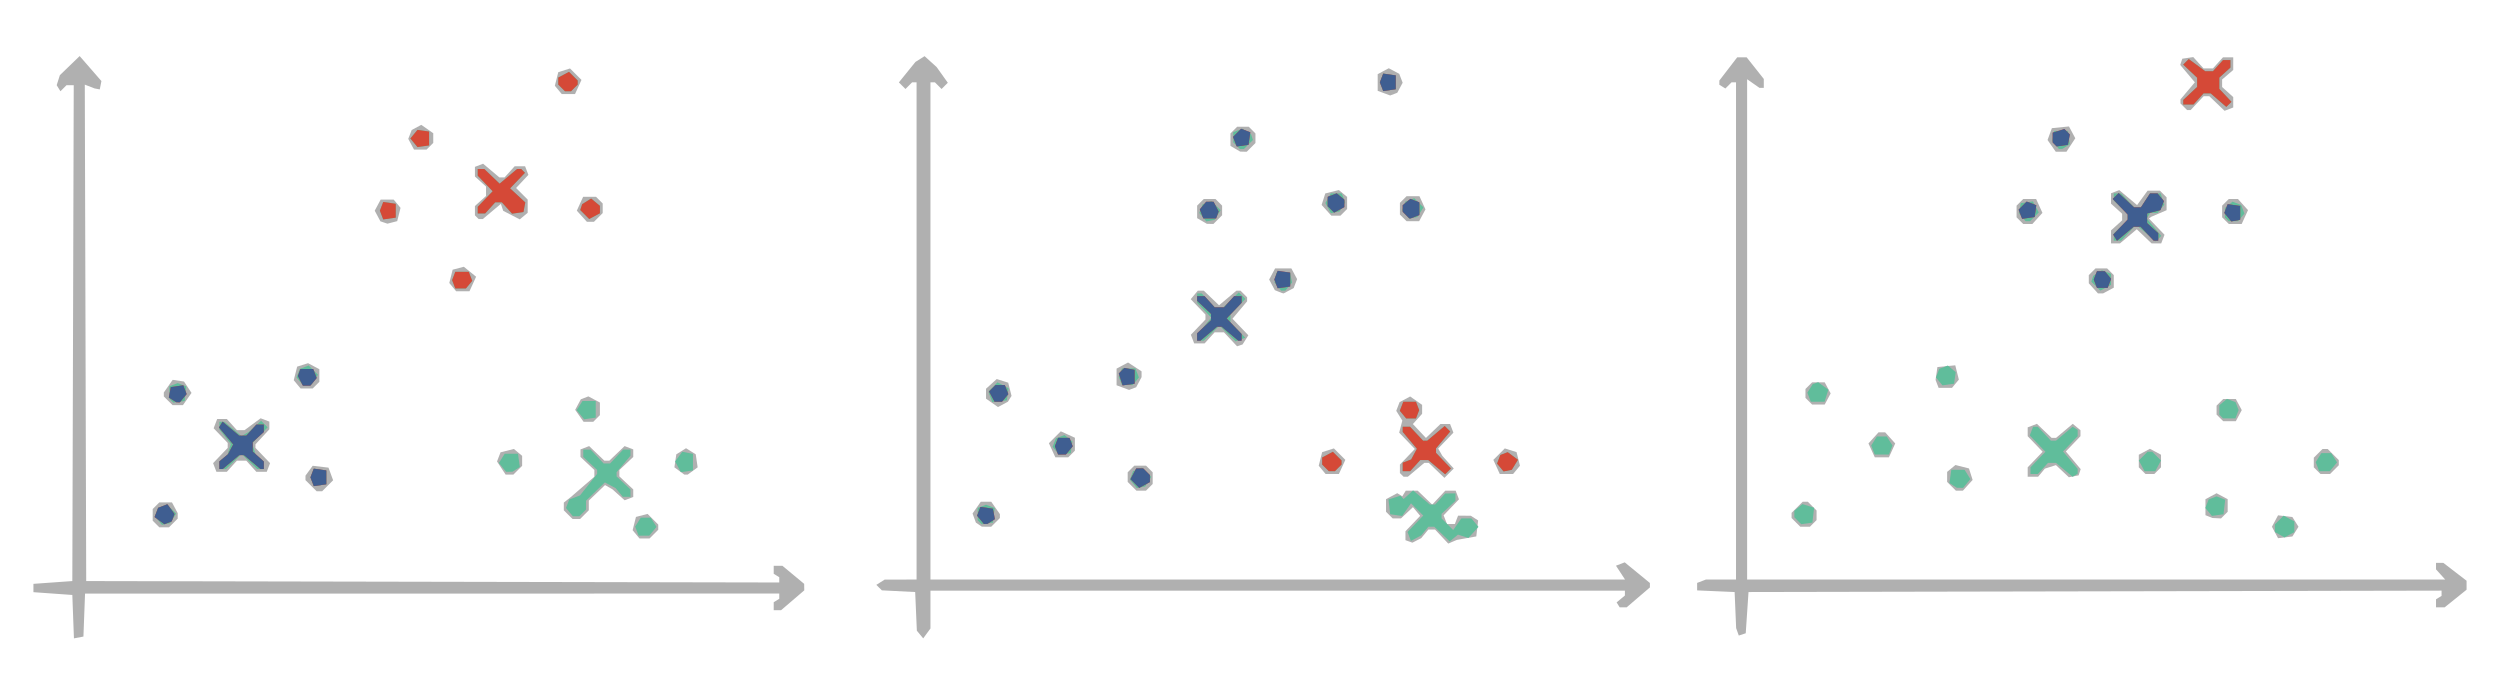 <?xml version="1.0" encoding="UTF-8" standalone="no"?>
<!-- Created with Inkscape (http://www.inkscape.org/) -->

<svg
   version="1.1"
   id="svg2"
   width="900"
   height="250"
   viewBox="0 0 900 250"
   sodipodi:docname="localOpt.svg"
   inkscape:version="1.2.2 (732a01da63, 2022-12-09)"
   xmlns:inkscape="http://www.inkscape.org/namespaces/inkscape"
   xmlns:sodipodi="http://sodipodi.sourceforge.net/DTD/sodipodi-0.dtd"
   xmlns="http://www.w3.org/2000/svg"
   xmlns:svg="http://www.w3.org/2000/svg">
  <defs
     id="defs6" />
  <sodipodi:namedview
     id="namedview4"
     pagecolor="#505050"
     bordercolor="#ffffff"
     borderopacity="1"
     inkscape:showpageshadow="0"
     inkscape:pageopacity="0"
     inkscape:pagecheckerboard="1"
     inkscape:deskcolor="#505050"
     showgrid="false"
     inkscape:zoom="1.5615672"
     inkscape:cx="349.96894"
     inkscape:cy="23.694146"
     inkscape:window-width="1920"
     inkscape:window-height="1017"
     inkscape:window-x="1912"
     inkscape:window-y="32"
     inkscape:window-maximized="1"
     inkscape:current-layer="g8" />
  <g
     inkscape:groupmode="layer"
     inkscape:label="Image"
     id="g8"
     transform="translate(290.931,-316.551)">
    <g
       id="g2165"
       transform="translate(12.034,20.185)">
      <path
         style="fill:#b0b0b0"
         d="m -101.983,328.729 -1.234,-1.487 0.614,-2.446 0.614,-2.446 2.115,-0.671 2.115,-0.671 2.062,2.062 2.062,2.062 -1.158,2.542 -1.158,2.542 h -2.399 -2.399 z"
         id="path1070" />
      <path
         style="fill:#b0b0b0"
         d="m -154.955,348.289 -1.032,-1.928 0.614,-1.6 0.614,-1.6 1.728,-0.925 1.728,-0.925 2.155,1.509 2.155,1.509 v 1.743 1.743 l -1.2,1.2 -1.2,1.2 h -2.265 -2.265 z"
         id="path1068" />
      <path
         style="fill:#b0b0b0"
         d="m -131.327,374.55 -0.667,-0.667 v -1.678 -1.678 l 2,-1.81 2,-1.81 v -1.69 -1.69 l -2,-1.81 -2,-1.81 v -1.738 -1.738 l 1.473,-0.565 1.473,-0.565 2.921,2.458 2.921,2.458 h 0.951 0.951 l 1.81,-2 1.81,-2 h 1.876 1.876 l 0.595,1.551 0.595,1.551 -2.216,2.359 -2.216,2.359 2.09,2.09 2.09,2.09 v 2.378 2.378 l -1.428,1.185 -1.428,1.185 -2.981,-1.542 -2.981,-1.542 -0.418,-1.255 -0.418,-1.255 -3.249,2.734 -3.249,2.734 h -0.757 -0.757 z"
         id="path1066" />
      <path
         style="fill:#b0b0b0"
         d="m -93.498,374.212 -1.814,-2.004 1.137,-2.496 1.137,-2.496 h 2.321 2.321 l 1.2,1.2 1.2,1.2 v 1.729 1.729 l -1.571,1.571 -1.571,1.571 h -1.274 -1.274 z"
         id="path1064" />
      <path
         style="fill:#b0b0b0"
         d="m -164.755,376.466 -1.261,-0.424 -1.024,-1.913 -1.024,-1.913 1.07,-2 1.07,-2 h 2.342 2.342 l 1.234,1.487 1.234,1.487 -0.601,2.393 -0.601,2.393 -1.761,0.457 -1.761,0.457 z"
         id="path1062" />
      <path
         style="fill:#b0b0b0"
         d="m -139.983,399.729 -1.234,-1.487 0.601,-2.393 0.601,-2.393 2.015,-0.527 2.015,-0.527 2.21,1.79 2.21,1.79 -1.193,2.617 -1.193,2.617 h -2.399 -2.399 z"
         id="path1060" />
      <path
         style="fill:#b0b0b0"
         d="m -195.983,434.729 -1.234,-1.487 0.614,-2.446 0.614,-2.446 1.96,-0.622 1.96,-0.622 2.038,1.091 2.038,1.091 v 2.265 2.265 l -1.2,1.2 -1.2,1.2 h -2.178 -2.178 z"
         id="path1058" />
      <path
         style="fill:#b0b0b0"
         d="m -242.423,440.645 -1.571,-1.571 v -0.706 -0.706 l 1.597,-2.279 1.597,-2.279 2.039,0.307 2.039,0.307 1.351,2.046 1.351,2.046 -1.543,2.204 -1.543,2.204 h -1.872 -1.872 z"
         id="path1056" />
      <path
         style="fill:#b0b0b0"
         d="m -94.39,446.062 -1.509,-2.155 1.018,-1.902 1.018,-1.902 1.356,-0.521 1.356,-0.521 2.078,1.112 2.078,1.112 v 2.265 2.265 l -1.2,1.2 -1.2,1.2 h -1.743 -1.743 z"
         id="path1054" />
      <path
         style="fill:#b0b0b0"
         d="m -225.655,464.657 -0.599,-1.56 2.63,-2.745 2.63,-2.745 v -0.891 -0.891 l -2.531,-2.642 -2.531,-2.642 0.638,-1.663 0.638,-1.663 h 1.738 1.738 l 1.81,2 1.81,2 h 1.385 1.386 l 2.887,-2.135 2.887,-2.135 1.572,0.603 1.572,0.603 v 1.385 1.385 l -2.5,2.698 -2.5,2.698 v 0.644 0.644 l 2.63,2.745 2.63,2.745 -0.599,1.56 -0.599,1.56 h -1.876 -1.876 l -1.81,-2 -1.81,-2 h -1.69 -1.69 l -1.81,2 -1.81,2 h -1.876 -1.876 z"
         id="path1052" />
      <path
         style="fill:#b0b0b0"
         d="m -58.398,465.91 -1.786,-1.306 0.345,-2.342 0.345,-2.342 1.75,-1.097 1.75,-1.097 1.75,1.097 1.75,1.097 0.345,2.342 0.345,2.342 -1.786,1.306 -1.786,1.306 h -0.618 -0.618 z"
         id="path1050" />
      <path
         style="fill:#b0b0b0"
         d="m -122.494,464.857 -1.546,-2.359 0.633,-1.65 0.633,-1.65 2.403,-0.603 2.403,-0.603 1.487,1.234 1.487,1.234 v 1.806 1.806 l -1.571,1.571 -1.571,1.571 h -1.406 -1.406 z"
         id="path1048" />
      <path
         style="fill:#b0b0b0"
         d="m -190.994,471.216 -2,-2 v -0.809 -0.809 l 1.299,-1.777 1.299,-1.777 2.843,0.336 2.843,0.336 0.834,2.274 0.834,2.274 -1.976,1.976 -1.976,1.976 h -1 -1 z"
         id="path1046" />
      <path
         style="fill:#b0b0b0"
         d="m -98.423,481.645 -1.571,-1.571 v -1.389 -1.389 l 1.25,-0.989 1.25,-0.989 4.25,-3.667 4.25,-3.667 v -1.209 -1.209 l -2.5,-2.349 -2.5,-2.349 v -1.357 -1.357 l 1.56,-0.599 1.56,-0.599 2.745,2.63 2.745,2.63 h 0.891 0.891 l 2.745,-2.63 2.745,-2.63 1.56,0.599 1.56,0.599 v 1.357 1.357 l -2.5,2.349 -2.5,2.349 v 1.151 1.151 l 2.5,2.349 2.5,2.349 v 1.357 1.357 l -1.551,0.595 -1.551,0.595 -2.199,-1.978 -2.199,-1.978 -1.331,-0.758 -1.331,-0.758 -2.919,2.796 -2.919,2.796 v 1.741 1.741 l -1.571,1.571 -1.571,1.571 h -1.357 -1.357 z"
         id="path1044" />
      <path
         style="fill:#b0b0b0"
         d="m -246.794,485.016 -1.2,-1.2 v -2.1 -2.1 l 1.2,-1.2 1.2,-1.2 h 2.265 2.265 l 1.035,1.934 1.035,1.934 v 0.994 0.994 l -1.571,1.571 -1.571,1.571 h -1.729 -1.729 z"
         id="path1042" />
      <path
         style="fill:#b0b0b0"
         d="m -73.983,488.729 -1.234,-1.487 0.601,-2.393 0.601,-2.393 2.085,-0.545 2.085,-0.545 1.926,1.926 1.926,1.926 v 0.929 0.929 l -1.571,1.571 -1.571,1.571 h -1.806 -1.806 z"
         id="path1040" />
      <path
         style="fill:#b0b0b0"
         d="m -276.638,518.366 -0.293,-7.815 -7,-0.5 -7,-0.5 v -1.5 -1.5 l 7,-0.5 7,-0.5 0.255,-89.25 0.255,-89.25 h -1.305 -1.305 l -1.087,1.087 -1.087,1.087 -0.677,-1.096 -0.677,-1.096 0.572,-1.802 0.572,-1.802 3.562,-3.439 3.562,-3.439 3.916,4.5 3.916,4.5 -0.295,1.5 -0.295,1.5 -0.941,-0.176 -0.941,-0.176 -1.755,-0.683 -1.755,-0.683 0.255,89.359 0.255,89.359 124.75,0.254 124.75,0.254 v -0.945 -0.945 l -1,-0.618 -1,-0.618 v -1.441 -1.441 h 1.567 1.567 l 3.915,3.25 3.915,3.25 0.018,1.172 0.018,1.172 -4.18,3.578 -4.18,3.578 h -1.32 -1.32 v -1.441 -1.441 l 1,-0.618 1,-0.618 v -0.941 -0.941 H -147.389 -272.347 l -0.292,7.739 -0.292,7.739 -1.707,0.326 -1.707,0.326 -0.293,-7.815 z"
         id="path1038" />
      <path
         style="fill:#b0b0b0"
         d="M 195.25,329.901 193,329.064 v -2.997 -2.997 L 195,322 l 2,-1.07 1.882,1.007 1.882,1.007 0.614,1.6 0.614,1.6 -0.969,1.81 -0.969,1.81 -1.278,0.486 -1.278,0.486 z"
         id="path1036" />
      <path
         style="fill:#b0b0b0"
         d="m 483.2,334.8 -1.2,-1.2 v -0.723 -0.723 l 2.589,-3.077 2.589,-3.077 -2.63,-3.126 -2.63,-3.126 0.37,-1.124 0.37,-1.124 1.977,-0.294 1.977,-0.294 1.85,2.044 L 490.31,321 H 492 h 1.69 l 1.81,-2 1.81,-2 H 499.155 501 v 2.278 2.278 l -2,1.712 -2,1.712 v 1.355 1.355 l 2,1.81 2,1.81 v 1.876 1.876 l -1.56,0.599 -1.56,0.599 -2.745,-2.63 L 492.391,331 h -1.021 -1.021 L 488,333.5 485.651,336 H 485.026 484.4 Z"
         id="path1034" />
      <path
         style="fill:#b0b0b0"
         d="m 435.632,348.885 -1.482,-2.115 0.783,-2.135 0.783,-2.135 3.076,-0.308 3.076,-0.308 1.138,2.125 1.138,2.125 -1.594,2.433 L 440.954,351 h -1.92 -1.92 z"
         id="path1032" />
      <path
         style="fill:#b0b0b0"
         d="M 141.75,349.92 140,348.901 V 346.65 344.4 l 1.2,-1.2 1.2,-1.2 h 2.1 2.1 l 1.2,1.2 1.2,1.2 v 1.729 1.729 l -1.571,1.571 -1.571,1.571 -1.179,-0.03 -1.179,-0.03 -1.75,-1.019 z"
         id="path1030" />
      <path
         style="fill:#b0b0b0"
         d="m 174.565,372.072 -1.745,-1.928 0.657,-2.069 0.657,-2.069 2.446,-0.614 2.446,-0.614 1.487,1.234 1.487,1.234 v 2.178 2.178 l -1.2,1.2 -1.2,1.2 h -1.645 -1.645 z"
         id="path1028" />
      <path
         style="fill:#b0b0b0"
         d="m 202.2,374.8 -1.2,-1.2 v -2.1 -2.1 l 1.2,-1.2 1.2,-1.2 h 2.321 2.321 l 1.081,2.374 1.081,2.373 -1.138,2.127 L 207.93,376 H 205.665 203.4 Z"
         id="path1026" />
      <path
         style="fill:#b0b0b0"
         d="m 498.2,375.8 -1.2,-1.2 v -2.1 -2.1 l 1.2,-1.2 1.2,-1.2 h 1.645 1.645 l 1.814,2.004 1.814,2.004 -1.137,2.496 L 504.043,377 H 501.721 499.4 Z"
         id="path1024" />
      <path
         style="fill:#b0b0b0"
         d="m 424.2,375.8 -1.2,-1.2 v -2.1 -2.1 l 1.2,-1.2 1.2,-1.2 h 2.321 2.321 l 1.137,2.496 1.137,2.496 -1.814,2.004 L 428.69,377 H 427.045 425.4 Z"
         id="path1022" />
      <path
         style="fill:#b0b0b0"
         d="M 129.75,375.92 128,374.901 V 372.65 370.4 l 1.2,-1.2 1.2,-1.2 h 2.1 2.1 l 1.2,1.2 1.2,1.2 v 1.729 1.729 l -1.571,1.571 -1.571,1.571 -1.179,-0.03 -1.179,-0.03 -1.75,-1.019 z"
         id="path1020" />
      <path
         style="fill:#b0b0b0"
         d="m 457,381.655 v -2.345 l 2,-1.81 2,-1.81 V 374.5 373.31 l -2,-1.81 -2,-1.81 v -1.876 -1.876 l 1.485,-0.57 1.485,-0.57 3.207,2.698 3.207,2.698 1.892,-2.597 1.892,-2.597 h 2.217 2.217 l 1.2,1.2 1.2,1.2 v 2.321 2.321 l -2.75,1.181 -2.75,1.181 -0.427,0.308 -0.427,0.308 2.807,2.93 2.807,2.93 -0.599,1.56 -0.599,1.56 h -1.727 -1.727 l -2.665,-2.553 -2.665,-2.553 -3.034,2.553 L 460.211,384 H 458.606 457 Z"
         id="path1018" />
      <path
         style="fill:#b0b0b0"
         d="M 450.655,400.171 449,398.343 V 396.871 395.4 l 1.2,-1.2 1.2,-1.2 h 2.1 2.1 l 1.2,1.2 1.2,1.2 v 2.265 2.265 l -1.934,1.035 L 454.131,402 h -0.911 -0.911 z"
         id="path1016" />
      <path
         style="fill:#b0b0b0"
         d="m 157.239,401.334 -1.261,-0.508 -1.024,-1.913 L 153.93,397 155,395 l 1.07,-2 H 159 h 2.93 l 1.032,1.928 1.032,1.928 -0.614,1.6 -0.614,1.6 -1.817,0.972 -1.817,0.972 -0.316,-0.079 -0.316,-0.079 -1.261,-0.508 z"
         id="path1014" />
      <path
         style="fill:#b0b0b0"
         d="M 140.018,418.519 137.651,416 h -1.671 -1.671 l -1.81,2 -1.81,2 h -1.876 -1.876 l -0.599,-1.56 -0.599,-1.56 2.63,-2.745 L 131,411.391 V 410.5 409.609 l -2.652,-2.769 -2.652,-2.769 1.275,-1.536 1.275,-1.536 h 1.073 1.073 l 2.75,2.635 2.75,2.635 3.131,-2.635 L 142.153,401 h 0.723 0.723 l 1.2,1.2 1.2,1.2 v 0.723 0.723 l -2.635,3.131 -2.635,3.131 2.857,2.982 2.857,2.982 -1.043,1.654 -1.043,1.654 -0.986,0.329 -0.986,0.329 z"
         id="path1012" />
      <path
         style="fill:#b0b0b0"
         d="m 394.39,434.573 -0.548,-1.427 0.329,-2.323 L 394.5,428.5 l 3.216,-0.311 3.216,-0.311 0.646,2.574 0.646,2.574 -1.234,1.487 L 399.755,436 h -2.409 -2.409 z"
         id="path1010" />
      <path
         style="fill:#b0b0b0"
         d="M 101.25,435.901 99,435.064 v -2.997 -2.997 l 2.067,-1.106 2.067,-1.106 2.433,1.594 2.433,1.594 v 1.043 1.043 l -0.972,1.817 -0.972,1.817 -1.278,0.486 -1.278,0.486 z"
         id="path1008" />
      <path
         style="fill:#b0b0b0"
         d="m 348.2,440.8 -1.2,-1.2 v -1.6 -1.6 l 1.2,-1.2 1.2,-1.2 h 2.265 2.265 l 1.07,2 1.07,2 -1.07,2 -1.07,2 H 351.665 349.4 Z"
         id="path1006" />
      <path
         style="fill:#b0b0b0"
         d="M 54.155,441.396 52,439.887 v -1.788 -1.788 l 1.928,-1.745 1.928,-1.745 2.069,0.657 2.069,0.657 0.596,2.377 0.596,2.377 -0.65,1.051 -0.65,1.051 -1.79,0.958 -1.79,0.958 z"
         id="path1004" />
      <path
         style="fill:#b0b0b0"
         d="m 496.2,446.8 -1.2,-1.2 v -1.6 -1.6 l 1.2,-1.2 1.2,-1.2 h 2.265 2.265 l 1.07,2 1.07,2 -1.07,2 -1.07,2 H 499.665 497.4 Z"
         id="path1002" />
      <path
         style="fill:#b0b0b0"
         d="m 370.82,458.504 -1.137,-2.496 1.814,-2.004 1.814,-2.004 h 1.19 1.19 l 1.814,2.004 1.814,2.004 -1.137,2.496 -1.137,2.496 H 374.5 371.957 Z"
         id="path1000" />
      <path
         style="fill:#b0b0b0"
         d="m 75.799,458.458 -1.158,-2.542 2.137,-2.137 2.137,-2.137 2.542,1.158 L 84,453.957 v 2.321 2.321 l -1.2,1.2 -1.2,1.2 h -2.321 -2.321 z"
         id="path998" />
      <path
         style="fill:#b0b0b0"
         d="m 531.2,465.8 -1.2,-1.2 v -1.729 -1.729 l 1.571,-1.571 L 533.143,458 H 534.071 535 l 2,2 2,2 v 0.929 0.929 l -1.571,1.571 L 535.857,467 H 534.129 532.4 Z"
         id="path996" />
      <path
         style="fill:#b0b0b0"
         d="m 468.2,465.8 -1.2,-1.2 v -2.265 -2.265 L 469,459 l 2,-1.07 2,1.07 2,1.07 v 2.265 2.265 l -1.2,1.2 -1.2,1.2 h -1.6 -1.6 z"
         id="path994" />
      <path
         style="fill:#b0b0b0"
         d="m 235.799,464.458 -1.158,-2.542 2.062,-2.062 2.062,-2.062 2.115,0.671 2.115,0.671 0.614,2.446 0.614,2.446 -1.234,1.487 L 241.755,467 h -2.399 -2.399 z"
         id="path992" />
      <path
         style="fill:#b0b0b0"
         d="m 173.011,465.513 -1.234,-1.487 0.614,-2.446 0.614,-2.446 2.115,-0.671 2.115,-0.671 2.062,2.062 2.062,2.062 -1.158,2.542 L 179.043,467 h -2.399 -2.399 z"
         id="path990" />
      <path
         style="fill:#b0b0b0"
         d="m 427,466.305 v -1.695 l 2.687,-2.805 L 432.374,459 429.687,456.195 427,453.391 v -1.588 -1.588 l 1.663,-0.638 1.663,-0.638 2.642,2.531 2.642,2.531 h 0.801 0.801 l 3.006,-2.53 3.006,-2.53 1.388,1.152 1.388,1.152 v 1.073 1.073 l -2.635,2.75 -2.635,2.75 2.676,3.18 2.676,3.18 -0.374,1.124 -0.374,1.124 -1.756,0.341 -1.756,0.341 -2.326,-2.185 -2.326,-2.185 -1.995,0.633 -1.995,0.633 -1.213,1.461 L 430.755,468 H 428.878 427 Z"
         id="path988" />
      <path
         style="fill:#b0b0b0"
         d="M 201.667,467.333 201,466.667 v -1.529 -1.529 l 2.687,-2.805 2.687,-2.805 -2.819,-2.942 -2.819,-2.942 0.568,-2.173 0.568,-2.173 -1.094,-1.752 -1.094,-1.752 0.601,-1.567 0.601,-1.567 1.902,-1.018 1.902,-1.018 2.155,1.509 2.155,1.509 v 1.615 1.615 l -1.664,1.839 -1.664,1.839 2.349,2.5 2.349,2.5 2.62,-2.511 L 215.609,449 h 1.727 1.727 l 0.599,1.56 0.599,1.56 -2.739,2.859 -2.739,2.859 0.758,1.331 0.758,1.331 2.045,2.271 2.045,2.271 -1.68,1.68 -1.68,1.68 -2.819,-2.7 L 211.391,463 h -0.801 -0.801 l -2.971,2.5 -2.971,2.5 h -0.757 -0.757 z"
         id="path986" />
      <path
         style="fill:#b0b0b0"
         d="M 399.571,471.429 398,469.857 v -1.806 -1.806 l 1.487,-1.234 1.487,-1.234 2.446,0.614 2.446,0.614 0.657,2.069 0.657,2.069 -1.745,1.928 L 403.69,473 h -1.274 -1.274 z"
         id="path984" />
      <path
         style="fill:#b0b0b0"
         d="M 104.571,471.429 103,469.857 V 468.129 466.4 l 1.2,-1.2 1.2,-1.2 h 2.1 2.1 l 1.2,1.2 1.2,1.2 v 2.1 2.1 l -1.2,1.2 -1.2,1.2 h -1.729 -1.729 z"
         id="path982" />
      <path
         style="fill:#b0b0b0"
         d="M 492.25,482.338 491,481.833 v -2.881 -2.881 L 493,475 l 2,-1.07 2,1.07 2,1.07 v 2.265 2.265 l -1.2,1.2 -1.2,1.2 -1.55,-0.079 -1.55,-0.079 -1.25,-0.504 z"
         id="path980" />
      <path
         style="fill:#b0b0b0"
         d="M 343.571,484.429 342,482.857 V 481.929 481 l 2,-2 2,-2 h 0.929 0.929 l 1.571,1.571 1.571,1.571 v 1.729 1.729 l -1.2,1.2 -1.2,1.2 h -1.729 -1.729 z"
         id="path978" />
      <path
         style="fill:#b0b0b0"
         d="M 49.427,485.235 48.354,484.5 l -0.602,-1.635 -0.602,-1.635 1.481,-2.115 L 50.113,477 H 52 53.887 l 1.557,2.223 L 57,481.445 v 0.706 0.706 L 55.429,484.429 53.857,486 52.179,485.985 50.5,485.969 Z"
         id="path976" />
      <path
         style="fill:#b0b0b0"
         d="M 516.032,488.06 514.93,486 l 1.102,-2.06 1.102,-2.06 2.582,0.31 2.582,0.31 1.096,1.75 1.096,1.75 -1.096,1.75 -1.096,1.75 -2.582,0.31 -2.582,0.31 z"
         id="path974" />
      <path
         style="fill:#b0b0b0"
         d="M 204.25,491.282 203,490.833 v -1.612 -1.612 l 2.652,-2.769 2.652,-2.769 -1.303,-1.569 -1.303,-1.569 -2.164,2.033 L 201.371,483 H 199.886 198.4 l -1.2,-1.2 -1.2,-1.2 v -2.265 -2.265 l 2.021,-1.081 2.021,-1.081 0.91,0.563 0.91,0.563 0.628,-1.016 L 203.118,473 h 2.136 2.136 l 2.62,2.511 2.62,2.511 2.359,-2.511 L 217.349,473 h 1.857 1.857 l 0.599,1.56 0.599,1.56 L 219.5,479 l -2.76,2.881 0.599,1.56 0.599,1.56 h 1.424 1.424 l 0.576,-1.5 0.576,-1.5 2.281,0.015 2.281,0.015 1.33,0.843 1.33,0.843 -0.33,2.88 -0.33,2.88 -3.5,0.627 -3.5,0.627 -1.548,0.664 -1.548,0.664 -2.376,-2.529 -2.376,-2.529 h -1.203 -1.203 l -1.29,1.555 -1.29,1.555 -1.582,0.81 -1.582,0.81 -1.25,-0.448 z"
         id="path972" />
      <path
         style="fill:#b0b0b0"
         d="M 322.524,523.833 322.048,522.5 321.774,516 321.5,509.5 314.75,509.204 308,508.909 v -1.347 -1.347 l 1.582,-0.607 L 311.164,505 H 316.582 322 V 415.5 326 h -0.8 -0.8 l -1.113,1.113 -1.113,1.113 -1.087,-0.672 L 316,326.882 v -0.759 -0.759 l 3.214,-4.182 L 322.428,317 h 1.702 1.702 l 3.084,3.894 L 332,324.788 V 326.394 328 h -0.777 -0.777 l -2.223,-1.557 L 326,324.887 V 414.943 505 H 451.655 577.31 L 575.655,503.171 574,501.343 V 500.171 499 h 1.318 1.318 l 4.182,3.214 4.182,3.214 v 1.619 1.619 l -3.941,3.167 L 577.117,515 H 575.559 574 v -1.441 -1.441 l 1,-0.618 1,-0.618 v -0.945 -0.945 L 451.25,509.246 326.5,509.5 l -0.5,7.421 -0.5,7.421 -1.249,0.412 -1.249,0.412 z"
         id="path970" />
      <path
         style="fill:#b0b0b0"
         d="M 28.248,524.799 27.101,523.417 26.8,516.458 26.5,509.5 l -6,-0.305 -6,-0.305 -0.992,-0.987 -0.992,-0.987 1.492,-0.943 L 15.5,505.031 21.25,505.015 27,505 V 415.5 326 h -0.8 -0.8 l -1.2,1.2 -1.2,1.2 -1.186,-1.186 -1.186,-1.186 2.981,-3.683 2.981,-3.683 1.646,-1.039 1.646,-1.039 2.166,1.958 2.166,1.958 2.015,2.827 2.015,2.827 -1.123,1.123 L 36,328.4 34.8,327.2 33.6,326 H 32.8 32 v 89.5 89.5 h 125.023 125.023 l -1.631,-2.49 -1.631,-2.49 1.575,-0.604 1.575,-0.604 4.533,3.715 4.533,3.715 v 0.802 0.802 l -4.18,3.578 L 282.64,515 h -1.261 -1.261 l -0.548,-0.887 -0.548,-0.887 1.489,-1.236 L 282,510.755 V 509.878 509 H 157 32 v 6.809 6.809 l -1.303,1.781 -1.303,1.781 z"
         id="path866" />
      <path
         style="fill:#60bd9b"
         d="m -100.794,328.016 -1.2,-1.2 v -1.265 -1.265 l 1.931,-1.033 1.931,-1.033 1.569,1.569 1.569,1.569 v 0.729 0.729 l -1.2,1.2 -1.2,1.2 h -1.1 -1.1 z"
         id="path1170" />
      <path
         style="fill:#60bd9b"
         d="m -153.954,347.765 -1.285,-1.548 1.285,-1.548 1.285,-1.548 2.087,0.298 2.088,0.298 v 2.5 2.5 l -2.088,0.298 -2.087,0.298 z"
         id="path1168" />
      <path
         style="fill:#60bd9b"
         d="m -130.994,372.021 v -1.195 l 2.687,-2.805 2.687,-2.805 -2.687,-2.805 -2.687,-2.805 v -1.195 -1.195 h 1.195 1.195 l 2.75,2.635 2.75,2.635 3.131,-2.635 3.131,-2.635 h 0.757 0.757 l 0.681,0.681 0.681,0.681 -2.682,2.799 -2.682,2.799 2.738,2.537 2.738,2.537 -0.33,1.733 -0.33,1.733 -2.045,0.294 -2.045,0.294 -1.85,-2.044 -1.85,-2.044 h -1.19 -1.19 l -1.81,2 -1.81,2 h -1.345 -1.345 z"
         id="path1166" />
      <path
         style="fill:#60bd9b"
         d="m -92.469,373.598 -1.614,-1.614 0.354,-1.062 0.354,-1.062 1.607,-1.013 1.607,-1.013 1.584,1.314 1.584,1.314 v 1.342 1.342 l -1.931,1.033 -1.931,1.033 z"
         id="path1164" />
      <path
         style="fill:#60bd9b"
         d="m -165.605,373.786 -0.603,-1.57 0.603,-1.57 0.603,-1.57 2.254,0.32 2.254,0.32 v 2.5 2.5 l -2.254,0.32 -2.254,0.32 z"
         id="path1162" />
      <path
         style="fill:#60bd9b"
         d="m -139.632,398.716 -0.576,-1.5 0.576,-1.5 0.576,-1.5 h 2.424 2.424 l 0.624,1.627 0.624,1.627 -1.14,1.373 -1.14,1.373 h -1.909 -1.909 z"
         id="path1160" />
      <path
         style="fill:#60bd9b"
         d="m -194.948,433.772 -1.27,-1.53 0.589,-1.535 0.589,-1.535 1.6,-0.614 1.6,-0.614 1.656,1.656 1.656,1.656 -1.09,1.731 -1.09,1.731 -1.485,0.293 -1.485,0.293 z"
         id="path1158" />
      <path
         style="fill:#60bd9b"
         d="m -241.285,440.592 -0.709,-0.709 v -2.226 -2.226 l 1.5,-0.576 1.5,-0.576 1.554,0.596 1.554,0.596 -0.304,2.622 -0.304,2.622 -2.041,0.292 -2.041,0.292 z"
         id="path1156" />
      <path
         style="fill:#60bd9b"
         d="m -94.024,445.681 -1.355,-1.632 1.051,-1.666 1.051,-1.666 h 2.391 2.391 v 3 3 l -2.088,0.298 -2.087,0.298 z"
         id="path1154" />
      <path
         style="fill:#60bd9b"
         d="m -223.994,463.839 v -1.378 l 1.461,-1.213 1.461,-1.213 0.608,-1.914 0.608,-1.914 -2.069,-2.63 -2.069,-2.63 v -1.365 -1.365 h 0.923 0.923 l 3.056,2.572 3.056,2.572 1.27,-0.72 1.27,-0.72 2.263,-2.038 2.263,-2.038 1.18,1.18 1.18,1.18 -2.791,2.913 -2.791,2.913 0.636,2.004 0.636,2.004 1.461,1.213 1.461,1.213 v 1.378 1.378 h -1.195 -1.195 l -2.805,-2.687 -2.805,-2.687 -2.805,2.687 -2.805,2.687 h -1.195 -1.195 z"
         id="path1152" />
      <path
         style="fill:#60bd9b"
         d="m -58.888,464.415 -1.029,-1.923 1.277,-1.747 1.277,-1.747 1.934,0.372 1.934,0.372 v 2.986 2.986 l -2.182,0.311 -2.182,0.311 z"
         id="path1150" />
      <path
         style="fill:#60bd9b"
         d="m -122.064,464.632 -1.314,-1.584 1.051,-1.666 1.051,-1.666 h 2.391 2.391 l 0.337,2.387 0.337,2.387 -1.337,0.848 -1.337,0.848 -1.128,0.015 -1.128,0.015 -1.314,-1.584 z"
         id="path1148" />
      <path
         style="fill:#60bd9b"
         d="m -190.605,469.786 -0.603,-1.57 0.603,-1.57 0.603,-1.57 2.254,0.32 2.254,0.32 v 2.5 2.5 l -2.254,0.32 -2.254,0.32 z"
         id="path1146" />
      <path
         style="fill:#60bd9b"
         d="m -97.983,480.729 -1.234,-1.487 0.59,-1.537 0.59,-1.537 1.938,-0.726 1.938,-0.726 3.085,-3.888 3.085,-3.888 v -0.688 -0.688 l -2.5,-2.349 -2.5,-2.349 v -1.326 -1.326 h 1.326 1.326 l 2.349,2.5 2.349,2.5 h 1.151 1.151 l 2.349,-2.5 2.349,-2.5 h 1.326 1.326 v 1.106 1.106 l -2.5,2.971 -2.5,2.971 v 0.749 0.749 l 2.5,2.349 2.5,2.349 v 1.326 1.326 h -1.378 -1.378 l -1.29,-1.555 -1.29,-1.555 -1.939,-1.038 -1.939,-1.038 -3.393,3.289 -3.393,3.289 v 1.604 1.604 l -1.2,1.2 -1.2,1.2 h -1.178 -1.178 z"
         id="path1144" />
      <path
         style="fill:#60bd9b"
         d="m -245.948,483.772 -1.27,-1.53 0.589,-1.535 0.589,-1.535 1.6,-0.614 1.6,-0.614 1.656,1.656 1.656,1.656 -1.09,1.731 -1.09,1.731 -1.485,0.293 -1.485,0.293 z"
         id="path1142" />
      <path
         style="fill:#60bd9b"
         d="m -73.685,487.58 -0.628,-1.636 1.018,-1.614 1.018,-1.614 h 1.782 1.782 l 1.051,1.666 1.051,1.666 -1.314,1.584 -1.314,1.584 h -1.909 -1.909 z"
         id="path1140" />
      <path
         style="fill:#60bd9b"
         d="M 194.389,327.57 193.786,326 l 0.603,-1.57 0.603,-1.57 2.254,0.32 L 199.5,323.5 v 2.5 2.5 l -2.254,0.32 -2.254,0.32 z"
         id="path1138" />
      <path
         style="fill:#60bd9b"
         d="M 495.694,332.43 492.888,330 h -1.289 -1.289 l -1.81,2 -1.81,2 H 484.845 483 v -0.826 -0.826 L 485.5,330 488,327.651 V 326 324.349 l -2.513,-2.361 -2.513,-2.361 1.006,-1.006 1.006,-1.006 2.966,2.193 2.966,2.193 h 1.386 1.385 l 1.81,-2 1.81,-2 H 498.655 500 v 1.345 1.345 l -2,1.81 -2,1.81 v 2.031 2.031 l 2.187,2.328 2.187,2.328 -0.937,0.917 -0.937,0.917 z"
         id="path1136" />
      <path
         style="fill:#60bd9b"
         d="m 437.04,348.548 -1.205,-1.452 0.346,-1.798 0.346,-1.798 h 2.486 2.486 l 0.337,2.387 0.337,2.387 -1.337,0.848 -1.337,0.848 -0.628,0.015 -0.628,0.015 -1.205,-1.452 z"
         id="path1134" />
      <path
         style="fill:#60bd9b"
         d="m 142.2,348.8 -1.2,-1.2 v -1.831 -1.831 l 1.636,-0.628 1.636,-0.628 1.555,0.981 1.555,0.981 0.354,1.062 0.354,1.062 -1.616,1.616 L 144.857,350 H 144.129 143.4 Z"
         id="path1132" />
      <path
         style="fill:#60bd9b"
         d="m 175.152,371.284 -0.983,-1.836 0.965,-1.724 0.965,-1.724 h 1.982 1.982 l 0.628,1.636 0.628,1.636 -1.016,1.614 -1.016,1.614 -1.575,0.31 -1.575,0.31 z"
         id="path1130" />
      <path
         style="fill:#60bd9b"
         d="m 203.046,373.555 -1.27,-1.53 0.589,-1.535 0.589,-1.535 1.6,-0.614 1.6,-0.614 1.656,1.656 1.656,1.656 -1.09,1.731 -1.09,1.731 -1.485,0.293 -1.485,0.293 z"
         id="path1128" />
      <path
         style="fill:#60bd9b"
         d="M 498.667,375.333 498,374.666 v -1.711 -1.711 l 1.373,-1.14 1.373,-1.14 1.549,0.595 1.549,0.595 0.595,1.549 0.595,1.549 -1.14,1.373 -1.14,1.373 h -1.711 -1.711 z"
         id="path1126" />
      <path
         style="fill:#60bd9b"
         d="m 425.04,374.548 -1.205,-1.452 0.343,-1.798 0.343,-1.798 2.172,-0.311 2.172,-0.311 1.066,1.991 1.066,1.991 -1.569,1.569 -1.569,1.569 h -0.806 -0.806 z"
         id="path1124" />
      <path
         style="fill:#60bd9b"
         d="m 130.046,374.556 -1.27,-1.53 0.589,-1.535 0.589,-1.535 1.6,-0.614 1.6,-0.614 1.656,1.656 1.656,1.656 -1.09,1.731 -1.09,1.731 -1.485,0.293 -1.485,0.293 z"
         id="path1122" />
      <path
         style="fill:#60bd9b"
         d="m 458,381.674 v -1.326 L 460.5,378 463,375.651 V 374.5 373.349 L 460.5,371 458,368.651 V 367.326 366 h 1.326 1.326 l 2.349,2.5 2.349,2.5 h 1.211 1.211 l 1.638,-2.5 1.638,-2.5 h 1.91 1.91 l 0.65,2.048 0.65,2.048 -1.205,1.452 L 473.755,373 h -1.319 -1.319 l -0.631,1.02 -0.631,1.02 2.628,3.123 2.628,3.123 -0.996,0.996 -0.996,0.996 -3.137,-2.64 L 466.847,378 h -0.749 -0.749 L 463,380.5 460.651,383 H 459.326 458 Z"
         id="path1120" />
      <path
         style="fill:#60bd9b"
         d="m 451.525,399.382 -1.614,-1.614 0.354,-1.062 0.354,-1.062 1.555,-0.981 1.555,-0.981 1.636,0.628 1.636,0.628 v 1.996 1.996 l -1.931,1.033 -1.931,1.033 z"
         id="path1118" />
      <path
         style="fill:#60bd9b"
         d="m 157.04,399.548 -1.205,-1.452 0.346,-1.798 0.346,-1.798 H 159 h 2.473 l 0.346,1.798 0.346,1.798 -1.205,1.452 L 159.755,401 H 159 158.245 Z"
         id="path1116" />
      <path
         style="fill:#60bd9b"
         d="m 128,417.894 v -1.106 l 2.553,-3.034 2.553,-3.034 -2.553,-2.665 L 128,405.391 V 403.695 402 h 0.826 0.826 l 2.349,2.5 2.349,2.5 h 1.521 1.521 l 2.811,-2.693 2.811,-2.693 1.187,1.187 1.187,1.187 -2.693,2.811 L 140,409.609 V 411 v 1.391 l 2.659,2.775 2.659,2.775 -1.718,0.659 -1.718,0.659 -2.94,-2.817 L 136,413.626 133.195,416.313 130.391,419 H 129.195 128 Z"
         id="path1114" />
      <path
         style="fill:#60bd9b"
         d="m 395.145,433.675 -1.18,-1.422 0.595,-1.549 0.595,-1.549 1.549,-0.595 1.549,-0.595 1.422,1.18 1.421,1.18 -0.298,2.087 L 400.5,434.5 l -2.088,0.298 -2.087,0.298 z"
         id="path1112" />
      <path
         style="fill:#60bd9b"
         d="m 100.362,433.5 -0.576,-1.5 0.576,-1.5 0.576,-1.5 h 2.424 2.424 l 0.624,1.627 0.624,1.627 -1.14,1.373 -1.14,1.373 h -1.909 -1.909 z"
         id="path1110" />
      <path
         style="fill:#60bd9b"
         d="m 348.309,439.364 -0.628,-1.636 0.981,-1.555 0.981,-1.555 0.969,-0.323 0.969,-0.323 1.832,1.34 1.832,1.34 -0.69,2.174 -0.69,2.174 h -2.464 -2.464 z"
         id="path1108" />
      <path
         style="fill:#60bd9b"
         d="M 53.628,439.472 53,437.836 v -0.347 -0.347 l 1.569,-1.569 1.569,-1.569 1.991,1.066 1.991,1.066 -0.311,2.182 L 59.5,440.5 l -2.622,0.304 -2.622,0.304 z"
         id="path1106" />
      <path
         style="fill:#60bd9b"
         d="M 496.667,446.333 496,445.667 v -1.711 -1.711 l 1.373,-1.14 1.373,-1.14 1.549,0.595 1.549,0.595 0.546,1.423 0.546,1.423 -0.576,1.5 -0.576,1.5 h -2.226 -2.226 z"
         id="path1104" />
      <path
         style="fill:#60bd9b"
         d="m 202.105,445.627 -1.14,-1.373 0.624,-1.627 L 202.214,441 h 2.286 2.286 l 0.576,1.5 0.576,1.5 -0.576,1.5 -0.576,1.5 h -1.771 -1.771 z"
         id="path1102" />
      <path
         style="fill:#60bd9b"
         d="m 371.309,458.364 -0.628,-1.636 1.018,-1.614 1.018,-1.614 h 1.782 1.782 l 1.018,1.614 1.018,1.614 -0.628,1.636 L 377.063,460 H 374.5 371.937 Z"
         id="path1100" />
      <path
         style="fill:#60bd9b"
         d="m 77.145,458.675 -1.18,-1.422 0.595,-1.549 0.595,-1.549 1.549,-0.595 1.549,-0.595 1.422,1.18 1.422,1.18 -0.298,2.087 L 82.5,459.5 l -2.088,0.298 -2.088,0.298 z"
         id="path1098" />
      <path
         style="fill:#60bd9b"
         d="m 531.309,464.364 -0.628,-1.636 1.018,-1.614 1.018,-1.614 h 1.782 1.782 l 1.051,1.666 1.051,1.666 -1.314,1.584 L 535.755,466 h -1.909 -1.909 z"
         id="path1096" />
      <path
         style="fill:#60bd9b"
         d="m 468.037,464.069 -1.033,-1.931 1.569,-1.569 L 470.143,459 H 471 h 0.857 l 1.569,1.569 1.569,1.569 -1.033,1.931 L 472.93,466 H 471 469.07 Z"
         id="path1094" />
      <path
         style="fill:#60bd9b"
         d="m 237.141,464.67 -1.175,-1.416 0.595,-1.549 0.595,-1.549 1.325,-0.509 1.325,-0.509 1.847,1.373 1.847,1.373 -1.107,1.809 -1.107,1.809 -1.485,0.293 -1.485,0.293 z"
         id="path1092" />
      <path
         style="fill:#60bd9b"
         d="m 174.2,464.8 -1.2,-1.2 v -1.265 -1.265 l 1.931,-1.033 1.931,-1.033 1.569,1.569 1.569,1.569 v 0.729 0.729 l -1.2,1.2 -1.2,1.2 h -1.1 -1.1 z"
         id="path1090" />
      <path
         style="fill:#60bd9b"
         d="M 214.249,464.556 211.211,462 h -1.451 -1.451 l -1.81,2 -1.81,2 H 203.345 202 v -1.531 -1.531 l 1.528,-0.586 1.528,-0.586 1.028,-1.921 1.028,-1.921 -2.556,-3.038 L 202,451.847 V 450.923 450 h 1.326 1.326 l 2.349,2.5 2.349,2.5 h 0.749 0.749 l 3.137,-2.64 3.137,-2.64 0.996,0.996 0.996,0.996 -2.556,3.038 L 214,457.789 v 0.801 0.801 l 2.693,2.811 2.693,2.811 -1.05,1.05 -1.05,1.05 z"
         id="path1088" />
      <path
         style="fill:#60bd9b"
         d="M 440.19,465.507 437.211,463 h -1.451 -1.451 l -1.81,2 -1.81,2 H 429.345 428 v -1.195 -1.195 l 2.687,-2.805 2.687,-2.805 -2.817,-2.94 -2.817,-2.94 0.599,-1.56 0.599,-1.56 h 0.857 0.857 l 2.349,2.5 2.349,2.5 h 0.931 0.931 l 2.979,-2.507 2.979,-2.507 0.915,0.566 0.915,0.566 v 1.136 1.136 l -2.635,2.75 -2.635,2.75 2.635,3.131 2.635,3.131 v 0.864 0.864 l -0.915,0.566 -0.915,0.566 z"
         id="path1086" />
      <path
         style="fill:#60bd9b"
         d="m 400.163,471.122 -1.337,-0.848 0.337,-2.387 L 399.5,465.5 h 2.391 2.391 l 1.051,1.666 1.051,1.666 -1.314,1.584 -1.314,1.584 -1.128,-0.015 -1.128,-0.015 -1.337,-0.848 z"
         id="path1084" />
      <path
         style="fill:#60bd9b"
         d="m 105.046,470.556 -1.27,-1.53 0.589,-1.535 0.589,-1.535 1.6,-0.614 1.6,-0.614 1.656,1.656 1.656,1.656 -1.09,1.731 -1.09,1.731 -1.485,0.293 -1.485,0.293 z"
         id="path1082" />
      <path
         style="fill:#60bd9b"
         d="m 492.145,480.675 -1.18,-1.422 0.595,-1.549 0.595,-1.549 1.423,-0.546 1.423,-0.546 1.554,0.596 1.554,0.596 -0.304,2.622 -0.304,2.622 -2.088,0.298 -2.087,0.298 z"
         id="path1080" />
      <path
         style="fill:#60bd9b"
         d="M 344.238,483.838 343,482.6 v -1.178 -1.178 l 1.452,-1.205 1.452,-1.205 2.106,0.668 2.106,0.668 -0.308,2.664 L 349.5,484.5 l -2.012,0.288 -2.012,0.288 z"
         id="path1078" />
      <path
         style="fill:#60bd9b"
         d="M 49.709,484.376 49,483.667 v -2.226 -2.226 l 1.5,-0.576 1.5,-0.576 1.554,0.596 1.554,0.596 -0.304,2.622 L 54.5,484.5 l -2.041,0.292 -2.041,0.292 z"
         id="path1076" />
      <path
         style="fill:#60bd9b"
         d="M 517.724,488.866 516,487.901 v -1.379 -1.379 l 1.569,-1.569 1.569,-1.569 1.931,1.033 1.931,1.033 V 486 v 1.93 l -1.776,0.95 -1.776,0.95 z"
         id="path1074" />
      <path
         style="fill:#60bd9b"
         d="m 204.355,489.483 -0.615,-1.603 2.834,-2.958 2.834,-2.958 -2.204,-2.204 -2.204,-2.204 -1.596,2.279 -1.596,2.279 -2.153,-0.307 L 197.5,481.5 l -0.308,-2.664 -0.308,-2.664 2.134,-0.677 2.134,-0.677 0.593,0.593 0.593,0.593 1.705,-1.543 1.705,-1.543 3.02,2.541 3.02,2.541 h 0.951 0.951 l 1.81,-2 1.81,-2 H 219.155 221 v 1.326 1.326 L 218.5,479 216,481.349 V 482.174 483 l 2.092,2.092 2.092,2.092 1.465,-2.092 L 223.113,483 h 1.821 1.821 l 1.26,1.519 1.26,1.519 -1.806,1.995 -1.806,1.995 -1.88,-0.597 -1.88,-0.597 -1.488,1.235 -1.488,1.235 -2.769,-2.652 L 213.391,486 h -1.073 -1.073 l -1.29,1.555 -1.29,1.555 -1.847,0.989 -1.847,0.989 z"
         id="path864" />
      <path
         style="fill:#d54937"
         d="m -100.794,328.016 -1.2,-1.2 v -1.265 -1.265 l 1.931,-1.033 1.931,-1.033 1.569,1.569 1.569,1.569 v 0.729 0.729 l -1.2,1.2 -1.2,1.2 h -1.1 -1.1 z"
         id="path1236" />
      <path
         style="fill:#d54937"
         d="m -153.954,347.765 -1.285,-1.548 1.285,-1.548 1.285,-1.548 2.087,0.298 2.088,0.298 v 2.5 2.5 l -2.088,0.298 -2.087,0.298 z"
         id="path1234" />
      <path
         style="fill:#d54937"
         d="m -130.994,372.021 v -1.195 l 2.687,-2.805 2.687,-2.805 -2.687,-2.805 -2.687,-2.805 v -1.195 -1.195 h 1.195 1.195 l 2.75,2.635 2.75,2.635 3.131,-2.635 3.131,-2.635 h 0.757 0.757 l 0.681,0.681 0.681,0.681 -2.682,2.799 -2.682,2.799 2.738,2.537 2.738,2.537 -0.33,1.733 -0.33,1.733 -2.045,0.294 -2.045,0.294 -1.85,-2.044 -1.85,-2.044 h -1.19 -1.19 l -1.81,2 -1.81,2 h -1.345 -1.345 z"
         id="path1232" />
      <path
         style="fill:#d54937"
         d="m -92.469,373.598 -1.614,-1.614 0.354,-1.062 0.354,-1.062 1.607,-1.013 1.607,-1.013 1.584,1.314 1.584,1.314 v 1.342 1.342 l -1.931,1.033 -1.931,1.033 z"
         id="path1230" />
      <path
         style="fill:#d54937"
         d="m -165.605,373.786 -0.603,-1.57 0.603,-1.57 0.603,-1.57 2.254,0.32 2.254,0.32 v 2.5 2.5 l -2.254,0.32 -2.254,0.32 z"
         id="path1228" />
      <path
         style="fill:#d54937"
         d="m -139.632,398.716 -0.576,-1.5 0.576,-1.5 0.576,-1.5 h 2.424 2.424 l 0.624,1.627 0.624,1.627 -1.14,1.373 -1.14,1.373 h -1.909 -1.909 z"
         id="path1226" />
      <path
         style="fill:#d54937"
         d="m -194.824,433.466 -0.9,-1.75 0.448,-1.25 0.448,-1.25 h 2.31 2.31 l 0.624,1.627 0.624,1.627 -1.14,1.373 -1.14,1.373 h -1.342 -1.342 z"
         id="path1224" />
      <path
         style="fill:#d54937"
         d="m -240.842,440.331 -1.348,-0.855 0.359,-1.88 0.359,-1.88 2.244,-0.32 2.244,-0.32 0.607,1.583 0.607,1.583 -1.234,1.487 -1.234,1.487 -0.628,-0.015 -0.628,-0.015 -1.348,-0.855 z"
         id="path1222" />
      <path
         style="fill:#d54937"
         d="m -223.994,463.839 v -1.378 l 1.555,-1.29 1.555,-1.29 0.942,-1.76 0.942,-1.76 -2.568,-3.052 -2.568,-3.052 0.647,-1.046 0.647,-1.046 3.002,2.526 3.002,2.526 h 1.268 1.268 l 1.81,-2 1.81,-2 h 1.345 1.345 v 1.345 1.345 l -2,1.81 -2,1.81 v 1.69 1.69 l 2,1.81 2,1.81 v 1.345 1.345 h -0.606 -0.606 l -2.971,-2.5 -2.971,-2.5 h -0.847 -0.847 l -2.971,2.5 -2.971,2.5 h -0.606 -0.606 z"
         id="path1220" />
      <path
         style="fill:#d54937"
         d="m -190.605,469.786 -0.603,-1.57 0.603,-1.57 0.603,-1.57 2.254,0.32 2.254,0.32 v 2.5 2.5 l -2.254,0.32 -2.254,0.32 z"
         id="path1218" />
      <path
         style="fill:#d54937"
         d="m -245.559,483.792 -1.76,-1.287 0.64,-1.667 0.64,-1.667 1.667,-0.64 1.667,-0.64 1.287,1.76 1.287,1.76 -0.509,1.325 -0.509,1.325 -1.325,0.509 -1.325,0.509 z"
         id="path1216" />
      <path
         style="fill:#d54937"
         d="M 194.389,327.57 193.786,326 l 0.603,-1.57 0.603,-1.57 2.254,0.32 L 199.5,323.5 v 2.5 2.5 l -2.254,0.32 -2.254,0.32 z"
         id="path1214" />
      <path
         style="fill:#d54937"
         d="M 495.694,332.43 492.888,330 h -1.289 -1.289 l -1.81,2 -1.81,2 H 484.845 483 v -0.826 -0.826 L 485.5,330 488,327.651 V 326 324.349 l -2.513,-2.361 -2.513,-2.361 1.006,-1.006 1.006,-1.006 2.966,2.193 2.966,2.193 h 1.386 1.385 l 1.81,-2 1.81,-2 H 498.655 500 v 1.345 1.345 l -2,1.81 -2,1.81 v 2.031 2.031 l 2.187,2.328 2.187,2.328 -0.937,0.917 -0.937,0.917 z"
         id="path1212" />
      <path
         style="fill:#d54937"
         d="M 436.709,348.376 436,347.667 v -1.766 -1.766 l 2.101,-0.667 2.101,-0.667 0.993,0.993 0.993,0.993 -0.354,1.856 -0.354,1.856 -2.031,0.292 -2.031,0.292 z"
         id="path1210" />
      <path
         style="fill:#d54937"
         d="m 141.591,347.375 -0.664,-1.73 1.459,-1.459 1.459,-1.459 1.648,0.632 1.648,0.632 -0.32,2.254 L 146.5,348.5 l -2.123,0.303 -2.123,0.303 z"
         id="path1208" />
      <path
         style="fill:#d54937"
         d="M 176.153,371.753 175,370.6 v -1.693 -1.693 l 1.627,-0.624 1.627,-0.624 1.373,1.14 1.373,1.14 v 1.342 1.342 l -1.847,0.988 -1.847,0.988 z"
         id="path1206" />
      <path
         style="fill:#d54937"
         d="m 424.359,373.493 -0.632,-1.648 1.459,-1.459 1.459,-1.459 1.73,0.664 1.73,0.664 -0.303,2.123 L 429.5,374.5 l -2.254,0.32 -2.254,0.32 z"
         id="path1204" />
      <path
         style="fill:#d54937"
         d="m 203.2,373.8 -1.2,-1.2 v -1.178 -1.178 l 1.373,-1.14 1.373,-1.14 1.627,0.624 1.627,0.624 v 2.286 2.286 l -1.582,0.607 L 204.836,375 H 204.618 204.4 Z"
         id="path1202" />
      <path
         style="fill:#d54937"
         d="m 129.59,373.373 -0.624,-1.627 1.14,-1.373 1.14,-1.373 h 1.342 1.342 l 0.9,1.75 0.9,1.75 -0.448,1.25 -0.448,1.25 h -2.31 -2.31 z"
         id="path1200" />
      <path
         style="fill:#d54937"
         d="m 499.046,374.556 -1.27,-1.53 0.607,-1.583 0.607,-1.583 2.254,0.32 2.254,0.32 v 2.486 2.486 l -1.592,0.307 -1.592,0.307 z"
         id="path1198" />
      <path
         style="fill:#d54937"
         d="m 458.466,381.945 -0.684,-1.107 2.609,-2.723 L 463,375.391 v -0.891 -0.891 l -2.693,-2.811 -2.693,-2.811 1.065,-1.065 1.065,-1.065 2.775,2.571 2.775,2.571 h 1.239 1.239 l 1.638,-2.5 1.638,-2.5 h 1.355 1.355 l 1.14,1.373 1.14,1.373 -0.628,1.635 -0.628,1.635 -2.39,0.6 -2.39,0.6 v 1.737 1.737 l 2,1.81 2,1.81 v 1.345 1.345 h -0.826 -0.826 l -2.349,-2.5 -2.349,-2.5 h -1.249 -1.249 l -3.002,2.526 -3.002,2.526 z"
         id="path1196" />
      <path
         style="fill:#d54937"
         d="m 451.362,398.5 -0.576,-1.5 0.576,-1.5 0.576,-1.5 h 1.409 1.409 l 1.14,1.373 1.14,1.373 -0.624,1.627 -0.624,1.627 h -1.924 -1.924 z"
         id="path1194" />
      <path
         style="fill:#d54937"
         d="M 156.389,398.57 155.786,397 l 0.603,-1.57 0.603,-1.57 2.254,0.32 L 161.5,394.5 v 2.5 2.5 l -2.254,0.32 -2.254,0.32 z"
         id="path1192" />
      <path
         style="fill:#d54937"
         d="m 128,417.674 v -1.326 L 130.5,414 133,411.651 V 410.5 409.349 L 130.5,407 128,404.651 V 403.826 403 h 1.345 1.345 l 1.81,2 1.81,2 H 136 h 1.69 l 1.81,-2 1.81,-2 H 142.655 144 v 1.195 1.195 l -2.687,2.805 -2.687,2.805 2.687,2.805 L 144,416.609 V 417.805 419 h -0.606 -0.606 l -2.971,-2.5 -2.971,-2.5 H 136 135.153 l -2.971,2.5 -2.971,2.5 H 128.606 128 Z"
         id="path1190" />
      <path
         style="fill:#d54937"
         d="m 100.487,432.958 -0.685,-2.159 0.993,-0.993 0.993,-0.993 1.856,0.357 1.856,0.357 v 2.486 2.486 l -2.164,0.308 -2.164,0.308 z"
         id="path1188" />
      <path
         style="fill:#d54937"
         d="m 54.082,439.153 -0.988,-1.847 1.153,-1.153 L 55.4,435 h 1.693 1.693 l 0.624,1.627 0.624,1.627 -1.14,1.373 L 57.755,441 h -1.342 -1.342 z"
         id="path1186" />
      <path
         style="fill:#d54937"
         d="m 202.105,445.627 -1.14,-1.373 0.624,-1.627 L 202.214,441 h 2.286 2.286 l 0.576,1.5 0.576,1.5 -0.576,1.5 -0.576,1.5 h -1.771 -1.771 z"
         id="path1184" />
      <path
         style="fill:#d54937"
         d="M 77.362,458.5 76.786,457 77.362,455.5 77.937,454 H 80 82.063 l 0.58,1.513 0.58,1.513 -1.234,1.487 L 80.755,460 H 79.346 77.937 Z"
         id="path1182" />
      <path
         style="fill:#d54937"
         d="m 237.141,464.67 -1.175,-1.416 0.595,-1.549 0.595,-1.549 1.325,-0.509 1.325,-0.509 1.847,1.373 1.847,1.373 -1.107,1.809 -1.107,1.809 -1.485,0.293 -1.485,0.293 z"
         id="path1180" />
      <path
         style="fill:#d54937"
         d="m 174.2,464.8 -1.2,-1.2 v -1.265 -1.265 l 1.931,-1.033 1.931,-1.033 1.569,1.569 1.569,1.569 v 0.729 0.729 l -1.2,1.2 -1.2,1.2 h -1.1 -1.1 z"
         id="path1178" />
      <path
         style="fill:#d54937"
         d="M 214.249,464.556 211.211,462 h -1.451 -1.451 l -1.81,2 -1.81,2 H 203.345 202 v -1.531 -1.531 l 1.528,-0.586 1.528,-0.586 1.028,-1.921 1.028,-1.921 -2.556,-3.038 L 202,451.847 V 450.923 450 h 1.326 1.326 l 2.349,2.5 2.349,2.5 h 0.749 0.749 l 3.137,-2.64 3.137,-2.64 0.996,0.996 0.996,0.996 -2.556,3.038 L 214,457.789 v 0.801 0.801 l 2.693,2.811 2.693,2.811 -1.05,1.05 -1.05,1.05 z"
         id="path1176" />
      <path
         style="fill:#d54937"
         d="m 105.571,470.429 -1.567,-1.567 1.033,-1.931 1.033,-1.931 h 1.265 1.265 l 1.2,1.2 1.2,1.2 v 1.265 1.265 l -1.931,1.033 -1.931,1.033 z"
         id="path1174" />
      <path
         style="fill:#d54937"
         d="m 50.011,483.513 -1.234,-1.487 0.607,-1.583 0.607,-1.583 2.244,0.32 2.244,0.32 0.359,1.88 0.359,1.88 -1.348,0.855 -1.348,0.855 -0.628,0.015 -0.628,0.015 -1.234,-1.487 z"
         id="path862" />
      <path
         style="fill:#3f5e91"
         d="m -194.824,433.466 -0.9,-1.75 0.448,-1.25 0.448,-1.25 h 2.31 2.31 l 0.624,1.627 0.624,1.627 -1.14,1.373 -1.14,1.373 h -1.342 -1.342 z"
         id="path1280" />
      <path
         style="fill:#3f5e91"
         d="m -240.842,440.331 -1.348,-0.855 0.359,-1.88 0.359,-1.88 2.244,-0.32 2.244,-0.32 0.607,1.583 0.607,1.583 -1.234,1.487 -1.234,1.487 -0.628,-0.015 -0.628,-0.015 -1.348,-0.855 z"
         id="path1278" />
      <path
         style="fill:#3f5e91"
         d="m -223.994,463.839 v -1.378 l 1.555,-1.29 1.555,-1.29 0.942,-1.76 0.942,-1.76 -2.568,-3.052 -2.568,-3.052 0.647,-1.046 0.647,-1.046 3.002,2.526 3.002,2.526 h 1.268 1.268 l 1.81,-2 1.81,-2 h 1.345 1.345 v 1.345 1.345 l -2,1.81 -2,1.81 v 1.69 1.69 l 2,1.81 2,1.81 v 1.345 1.345 h -0.606 -0.606 l -2.971,-2.5 -2.971,-2.5 h -0.847 -0.847 l -2.971,2.5 -2.971,2.5 h -0.606 -0.606 z"
         id="path1276" />
      <path
         style="fill:#3f5e91"
         d="m -190.605,469.786 -0.603,-1.57 0.603,-1.57 0.603,-1.57 2.254,0.32 2.254,0.32 v 2.5 2.5 l -2.254,0.32 -2.254,0.32 z"
         id="path1274" />
      <path
         style="fill:#3f5e91"
         d="m -245.559,483.792 -1.76,-1.287 0.64,-1.667 0.64,-1.667 1.667,-0.64 1.667,-0.64 1.287,1.76 1.287,1.76 -0.509,1.325 -0.509,1.325 -1.325,0.509 -1.325,0.509 z"
         id="path1272" />
      <path
         style="fill:#3f5e91"
         d="M 194.389,327.57 193.786,326 l 0.603,-1.57 0.603,-1.57 2.254,0.32 L 199.5,323.5 v 2.5 2.5 l -2.254,0.32 -2.254,0.32 z"
         id="path1270" />
      <path
         style="fill:#3f5e91"
         d="M 436.709,348.376 436,347.667 v -1.766 -1.766 l 2.101,-0.667 2.101,-0.667 0.993,0.993 0.993,0.993 -0.354,1.856 -0.354,1.856 -2.031,0.292 -2.031,0.292 z"
         id="path1268" />
      <path
         style="fill:#3f5e91"
         d="m 141.591,347.375 -0.664,-1.73 1.459,-1.459 1.459,-1.459 1.648,0.632 1.648,0.632 -0.32,2.254 L 146.5,348.5 l -2.123,0.303 -2.123,0.303 z"
         id="path1266" />
      <path
         style="fill:#3f5e91"
         d="M 176.153,371.753 175,370.6 v -1.693 -1.693 l 1.627,-0.624 1.627,-0.624 1.373,1.14 1.373,1.14 v 1.342 1.342 l -1.847,0.988 -1.847,0.988 z"
         id="path1264" />
      <path
         style="fill:#3f5e91"
         d="m 424.359,373.493 -0.632,-1.648 1.459,-1.459 1.459,-1.459 1.73,0.664 1.73,0.664 -0.303,2.123 L 429.5,374.5 l -2.254,0.32 -2.254,0.32 z"
         id="path1262" />
      <path
         style="fill:#3f5e91"
         d="m 203.2,373.8 -1.2,-1.2 v -1.178 -1.178 l 1.373,-1.14 1.373,-1.14 1.627,0.624 1.627,0.624 v 2.286 2.286 l -1.582,0.607 L 204.836,375 H 204.618 204.4 Z"
         id="path1260" />
      <path
         style="fill:#3f5e91"
         d="m 129.59,373.373 -0.624,-1.627 1.14,-1.373 1.14,-1.373 h 1.342 1.342 l 0.9,1.75 0.9,1.75 -0.448,1.25 -0.448,1.25 h -2.31 -2.31 z"
         id="path1258" />
      <path
         style="fill:#3f5e91"
         d="m 499.046,374.556 -1.27,-1.53 0.607,-1.583 0.607,-1.583 2.254,0.32 2.254,0.32 v 2.486 2.486 l -1.592,0.307 -1.592,0.307 z"
         id="path1256" />
      <path
         style="fill:#3f5e91"
         d="m 458.466,381.945 -0.684,-1.107 2.609,-2.723 L 463,375.391 v -0.891 -0.891 l -2.693,-2.811 -2.693,-2.811 1.065,-1.065 1.065,-1.065 2.775,2.571 2.775,2.571 h 1.239 1.239 l 1.638,-2.5 1.638,-2.5 h 1.355 1.355 l 1.14,1.373 1.14,1.373 -0.628,1.635 -0.628,1.635 -2.39,0.6 -2.39,0.6 v 1.737 1.737 l 2,1.81 2,1.81 v 1.345 1.345 h -0.826 -0.826 l -2.349,-2.5 -2.349,-2.5 h -1.249 -1.249 l -3.002,2.526 -3.002,2.526 z"
         id="path1254" />
      <path
         style="fill:#3f5e91"
         d="m 451.362,398.5 -0.576,-1.5 0.576,-1.5 0.576,-1.5 h 1.409 1.409 l 1.14,1.373 1.14,1.373 -0.624,1.627 -0.624,1.627 h -1.924 -1.924 z"
         id="path1252" />
      <path
         style="fill:#3f5e91"
         d="M 156.389,398.57 155.786,397 l 0.603,-1.57 0.603,-1.57 2.254,0.32 L 161.5,394.5 v 2.5 2.5 l -2.254,0.32 -2.254,0.32 z"
         id="path1250" />
      <path
         style="fill:#3f5e91"
         d="m 128,417.674 v -1.326 L 130.5,414 133,411.651 V 410.5 409.349 L 130.5,407 128,404.651 V 403.826 403 h 1.345 1.345 l 1.81,2 1.81,2 H 136 h 1.69 l 1.81,-2 1.81,-2 H 142.655 144 v 1.195 1.195 l -2.687,2.805 -2.687,2.805 2.687,2.805 L 144,416.609 V 417.805 419 h -0.606 -0.606 l -2.971,-2.5 -2.971,-2.5 H 136 135.153 l -2.971,2.5 -2.971,2.5 H 128.606 128 Z"
         id="path1248" />
      <path
         style="fill:#3f5e91"
         d="m 100.487,432.958 -0.685,-2.159 0.993,-0.993 0.993,-0.993 1.856,0.357 1.856,0.357 v 2.486 2.486 l -2.164,0.308 -2.164,0.308 z"
         id="path1246" />
      <path
         style="fill:#3f5e91"
         d="m 54.082,439.153 -0.988,-1.847 1.153,-1.153 L 55.4,435 h 1.693 1.693 l 0.624,1.627 0.624,1.627 -1.14,1.373 L 57.755,441 h -1.342 -1.342 z"
         id="path1244" />
      <path
         style="fill:#3f5e91"
         d="M 77.362,458.5 76.786,457 77.362,455.5 77.937,454 H 80 82.063 l 0.58,1.513 0.58,1.513 -1.234,1.487 L 80.755,460 H 79.346 77.937 Z"
         id="path1242" />
      <path
         style="fill:#3f5e91"
         d="m 105.571,470.429 -1.567,-1.567 1.033,-1.931 1.033,-1.931 h 1.265 1.265 l 1.2,1.2 1.2,1.2 v 1.265 1.265 l -1.931,1.033 -1.931,1.033 z"
         id="path1240" />
      <path
         style="fill:#3f5e91"
         d="m 50.011,483.513 -1.234,-1.487 0.607,-1.583 0.607,-1.583 2.244,0.32 2.244,0.32 0.359,1.88 0.359,1.88 -1.348,0.855 -1.348,0.855 -0.628,0.015 -0.628,0.015 -1.234,-1.487 z"
         id="path860" />
    </g>
  </g>
</svg>
